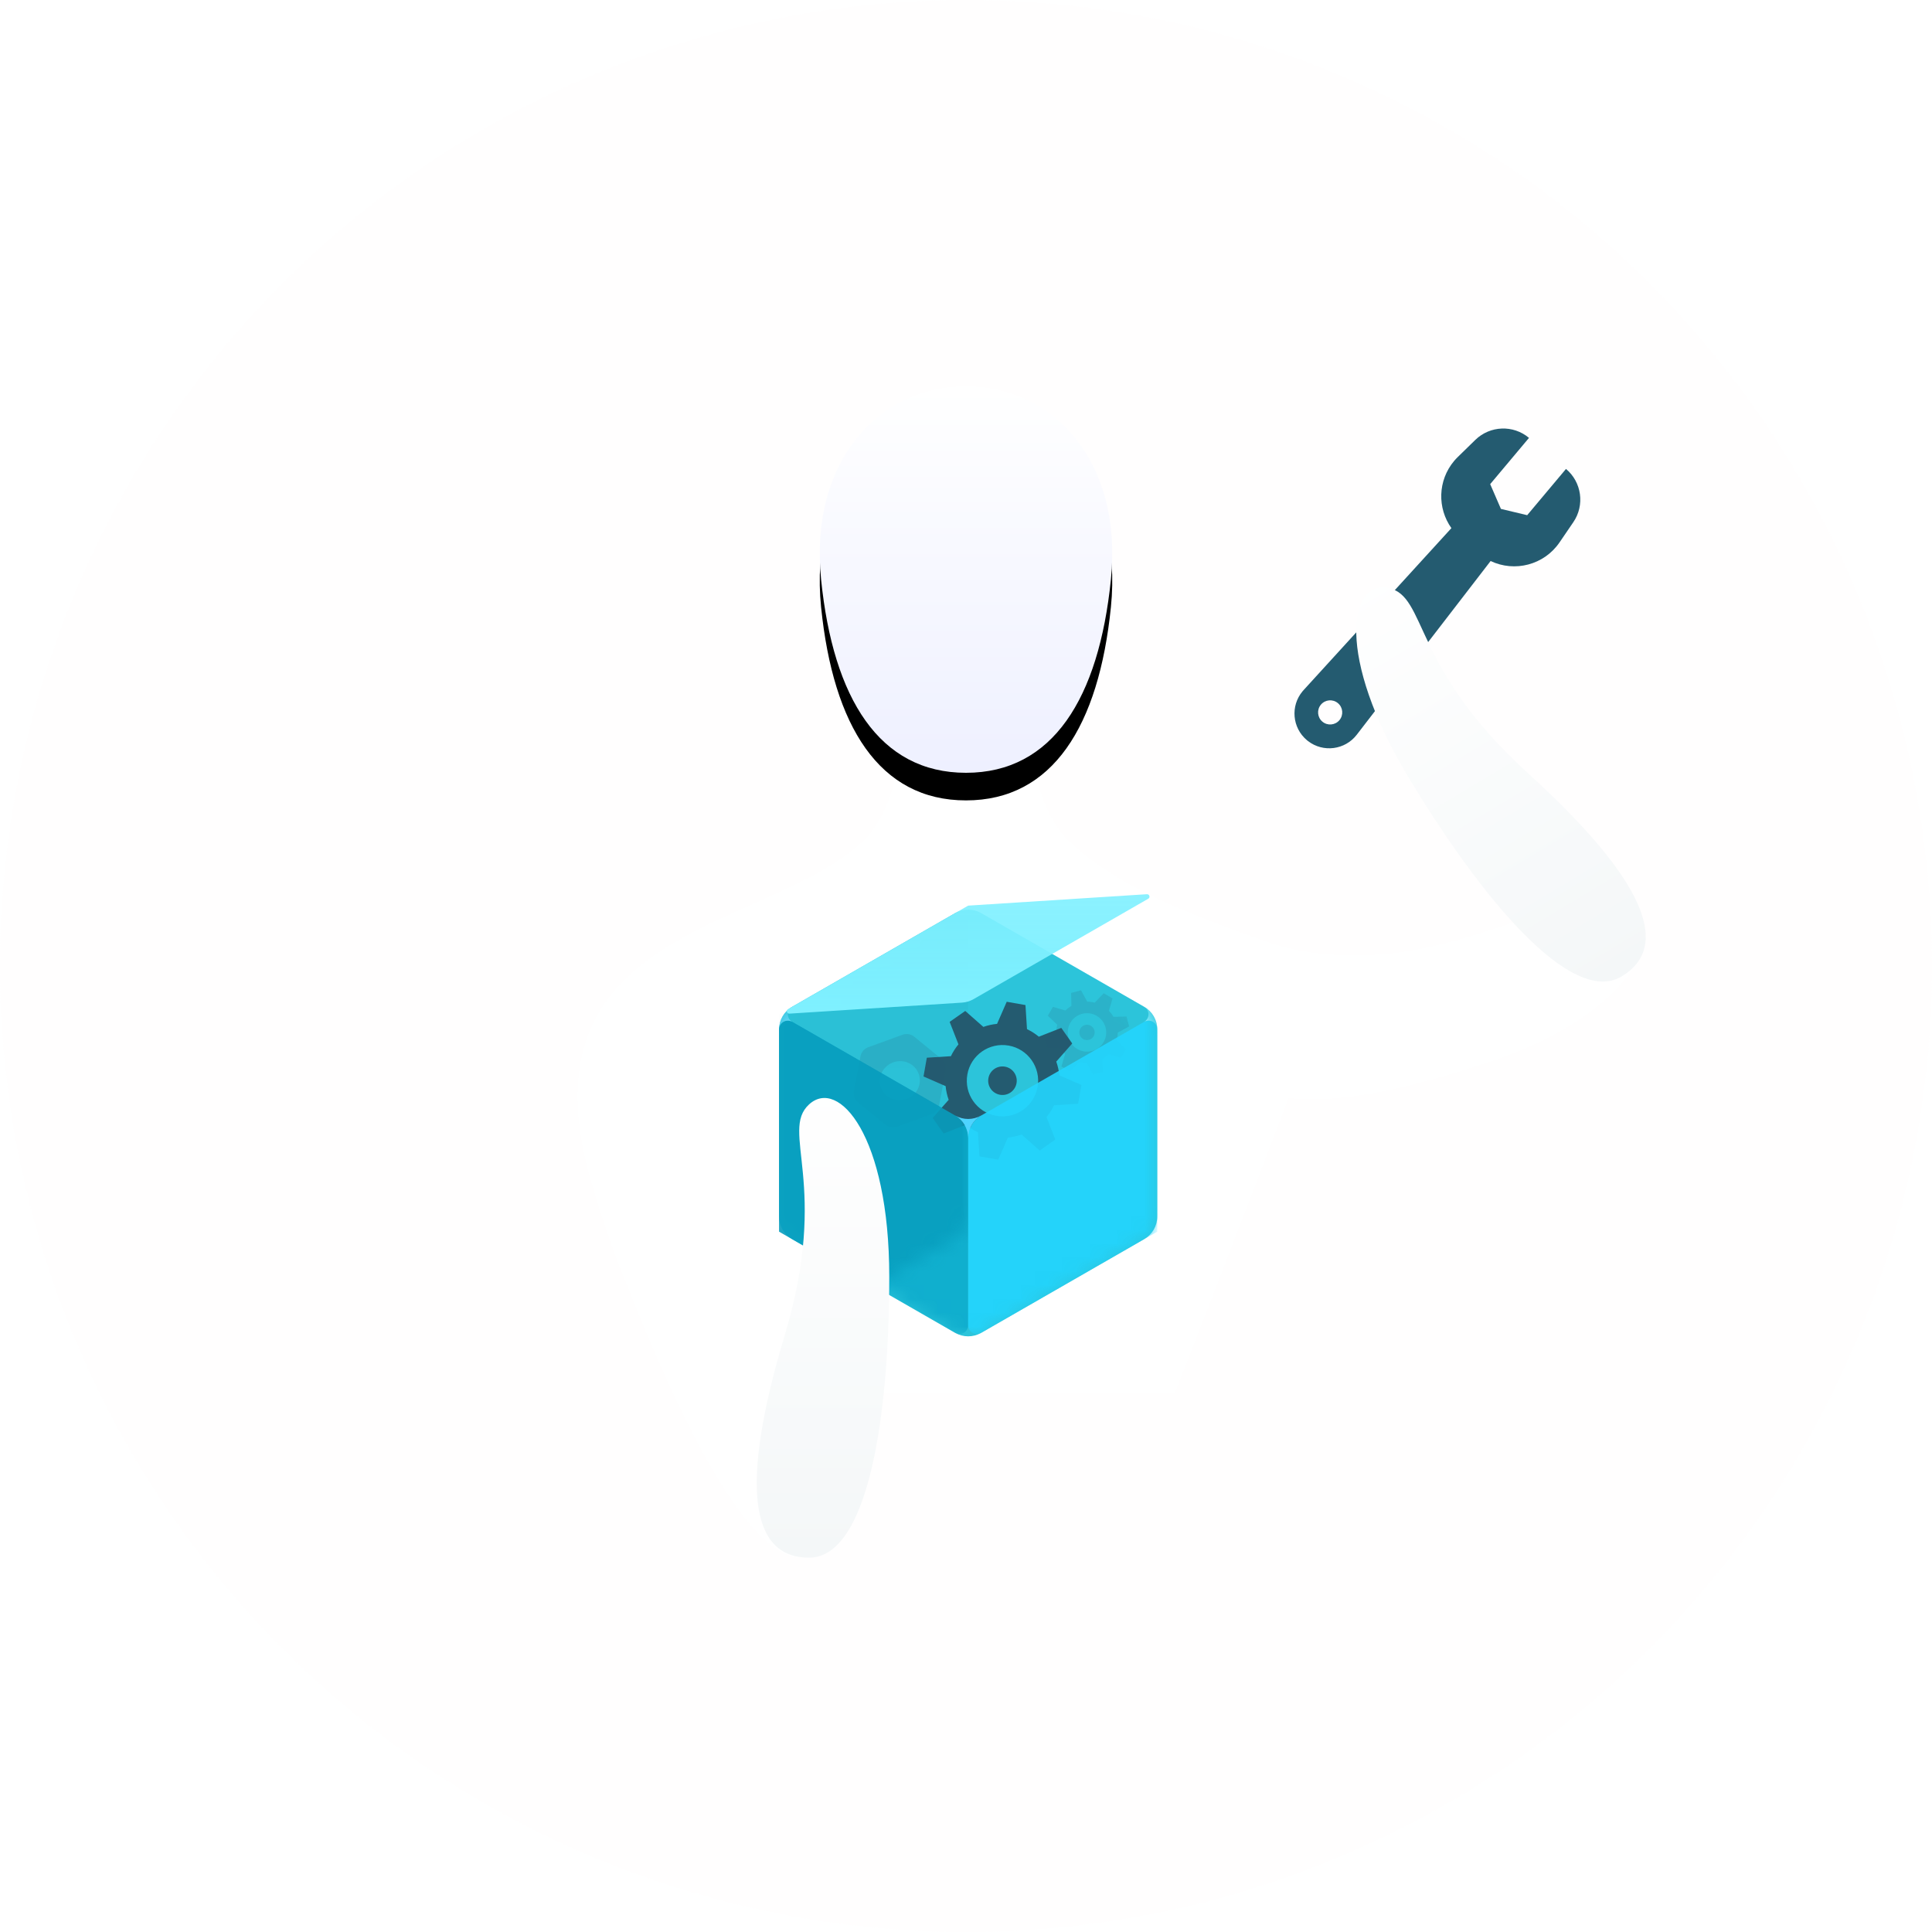 <?xml version="1.0" encoding="UTF-8"?>
<svg width="140px" height="140px" viewBox="0 0 140 140" version="1.1" xmlns="http://www.w3.org/2000/svg" xmlns:xlink="http://www.w3.org/1999/xlink">
    <!-- Generator: Sketch 54.1 (76490) - https://sketchapp.com -->
    <title>devops-icon</title>
    <desc>Created with Sketch.</desc>
    <defs>
        <linearGradient x1="50%" y1="66.614%" x2="50%" y2="94.739%" id="linearGradient-1">
            <stop stop-color="#FFFFFF" offset="0%"></stop>
            <stop stop-color="#FFFFFF" stop-opacity="0" offset="100%"></stop>
        </linearGradient>
        <linearGradient x1="50%" y1="0%" x2="50%" y2="100%" id="linearGradient-2">
            <stop stop-color="#FFFFFF" stop-opacity="0.798" offset="0%"></stop>
            <stop stop-color="#FFFFFF" offset="100%"></stop>
        </linearGradient>
        <linearGradient x1="50%" y1="0%" x2="50%" y2="100%" id="linearGradient-3">
            <stop stop-color="#FFFFFF" offset="0%"></stop>
            <stop stop-color="#EEF0FF" offset="100%"></stop>
        </linearGradient>
        <path d="M28.875,28 C35.157,28 38.5,22.607 39.375,14 C40.25,5.393 35.157,0 28.875,0 C22.593,0 17.5,5.393 18.375,14 C19.25,22.607 22.593,28 28.875,28 Z" id="path-4"></path>
        <filter x="-33.0%" y="-17.9%" width="166.0%" height="150.0%" filterUnits="objectBoundingBox" id="filter-5">
            <feOffset dx="0" dy="2" in="SourceAlpha" result="shadowOffsetOuter1"></feOffset>
            <feGaussianBlur stdDeviation="2" in="shadowOffsetOuter1" result="shadowBlurOuter1"></feGaussianBlur>
            <feColorMatrix values="0 0 0 0 0.047   0 0 0 0 0.296   0 0 0 0 0.365  0 0 0 0.101 0" type="matrix" in="shadowBlurOuter1"></feColorMatrix>
        </filter>
        <path d="M14.644,0.541 L26.457,7.33 C27.043,7.667 27.405,8.292 27.405,8.969 L27.405,22.531 C27.405,23.208 27.043,23.833 26.457,24.17 L14.644,30.959 C14.061,31.294 13.344,31.294 12.761,30.959 L0.948,24.17 C0.362,23.833 5.30960053e-14,23.208 5.30131494e-14,22.531 L5.47895063e-14,8.969 C5.53075648e-14,8.292 0.362,7.667 0.948,7.33 L12.761,0.541 C13.344,0.206 14.061,0.206 14.644,0.541 Z" id="path-6"></path>
        <linearGradient x1="100%" y1="131.883%" x2="100%" y2="0%" id="linearGradient-8">
            <stop stop-color="#1488A2" stop-opacity="0.299" offset="0%"></stop>
            <stop stop-color="#00303B" offset="100%"></stop>
        </linearGradient>
        <linearGradient x1="100%" y1="50%" x2="50%" y2="33.485%" id="linearGradient-9">
            <stop stop-color="#0C4E5D" offset="0%"></stop>
            <stop stop-color="#0C4E5D" stop-opacity="0" offset="100%"></stop>
        </linearGradient>
        <linearGradient x1="50%" y1="2.188%" x2="50%" y2="98.015%" id="linearGradient-10">
            <stop stop-color="#7FF0FF" stop-opacity="0.904" offset="0%"></stop>
            <stop stop-color="#7FF0FF" offset="100%"></stop>
        </linearGradient>
        <linearGradient x1="50%" y1="100%" x2="50%" y2="3.061617e-15%" id="linearGradient-11">
            <stop stop-color="#F4F7F8" offset="0%"></stop>
            <stop stop-color="#FFFFFF" offset="100%"></stop>
        </linearGradient>
    </defs>
    <g id="WIP---May" stroke="none" stroke-width="1" fill="none" fill-rule="evenodd">
        <g id="7---for-devops" transform="translate(-590, -140)">
            <g id="main">
                <g id="content" transform="translate(0, -214)">
                    <g id="top" transform="translate(236, 0)">
                        <g id="art">
                            <g id="devops-icon" transform="translate(354, 354)">
                                <circle id="Oval-6" fill-opacity="0.196" fill="#FFFBFB" cx="70" cy="70" r="70"></circle>
                                <g id="Group-10" transform="translate(41.125, 28)">
                                    <path d="M28.875,84.757 C7.786,84.639 21.424,72.228 21.464,72.457 C22.559,78.663 21.495,83.627 17.414,84.757 C13.333,85.887 7.843,74.153 4.315,65.137 C3.47,63.144 2.625,60.715 1.75,57.75 C-3.811,38.897 14.835,39.519 21.61,32.761 C22.523,31.848 23.375,29.98 23.625,28.875 C24.5,25.009 23.834,18.302 28.875,18.302 C33.916,18.302 33.25,25.009 34.125,28.875 C34.374,29.977 35.229,31.844 36.147,32.762 C39.582,36.186 45.21,38.328 50.758,40.27 C53.251,41.143 57.106,41.661 61.664,40.788 C68.825,39.416 74.535,35.69 77.096,37.625 C79.991,39.812 76.475,45.643 67.25,48.794 C60.627,51.057 55.63,51.98 52.26,51.564 C47.008,65.274 43.775,73.654 42.563,76.705 C40.744,81.281 38.455,84.811 28.875,84.757 Z" id="Combined-Shape" fill="url(#linearGradient-1)"></path>
                                    <path d="M28.875,60.136 C19.216,60.136 21.424,72.228 21.464,72.457 C22.559,78.663 21.495,83.627 17.414,84.757 C13.333,85.887 7.843,74.153 4.315,65.137 C3.47,63.144 2.625,60.715 1.75,57.75 C-3.811,38.897 14.835,39.519 21.61,32.761 C22.523,31.848 23.375,29.98 23.625,28.875 C24.5,25.009 23.834,18.302 28.875,18.302 C33.916,18.302 33.25,25.009 34.125,28.875 C34.374,29.977 35.229,31.844 36.147,32.762 C39.582,36.186 45.21,38.328 50.758,40.27 C53.251,41.143 57.106,41.661 61.664,40.788 C68.825,39.416 74.535,35.69 77.096,37.625 C79.991,39.812 76.475,45.643 67.25,48.794 C60.627,51.057 55.63,51.98 52.26,51.564 C49.929,55.414 47.384,57.784 44.625,58.672 C40.486,60.006 38.455,60.136 28.875,60.136 Z" id="Combined-Shape-Copy-2" fill="url(#linearGradient-2)"></path>
                                    <g id="Oval-2">
                                        <use fill="black" fill-opacity="1" filter="url(#filter-5)" xlink:href="#path-4"></use>
                                        <use fill="url(#linearGradient-3)" fill-rule="evenodd" xlink:href="#path-4"></use>
                                    </g>
                                    <g id="cube" transform="translate(15.33, 37.625)">
                                        <mask id="mask-7" fill="white">
                                            <use xlink:href="#path-6"></use>
                                        </mask>
                                        <use id="base" fill="#2CC4DA" xlink:href="#path-6"></use>
                                        <path d="M13.703,16.844 L13.703,30.411 C13.703,30.759 13.42,31.041 13.072,31.041 C12.962,31.041 12.854,31.012 12.759,30.958 L-1.11910481e-14,23.625 L-5.55111512e-16,8.964 C-2.88689539e-16,8.616 0.282,8.334 0.63,8.334 C0.74,8.334 0.848,8.363 0.944,8.417 L12.754,15.205 C13.341,15.542 13.703,16.167 13.703,16.844 Z" id="left" fill="#00A3C7" opacity="0.8" mask="url(#mask-7)"></path>
                                        <path d="M13.703,1.089 L13.703,14.656 C13.703,15.333 13.341,15.958 12.754,16.295 L0.944,23.083 C0.642,23.256 0.257,23.152 0.084,22.85 C0.029,22.755 -1.32060836e-15,22.646 -1.11022302e-16,22.536 L-8.95283847e-15,7.875 L12.759,0.542 C13.06,0.369 13.445,0.473 13.619,0.775 C13.674,0.87 13.703,0.979 13.703,1.089 Z" id="back" fill="url(#linearGradient-8)" opacity="0.2" mask="url(#mask-7)"></path>
                                        <path d="M14.644,16.291 L26.455,23.079 C26.756,23.252 26.86,23.637 26.687,23.939 C26.631,24.036 26.551,24.116 26.455,24.171 L13.703,31.5 L0.95,24.171 C0.649,23.998 0.545,23.613 0.718,23.311 C0.774,23.214 0.854,23.134 0.95,23.079 L12.761,16.291 C13.344,15.956 14.061,15.956 14.644,16.291 Z" id="bottom" fill="url(#linearGradient-9)" opacity="0.06" mask="url(#mask-7)"></path>
                                        <path d="M19.786,14.728 L20.697,16.222 L19.722,17.197 L18.228,16.286 C17.936,16.453 17.621,16.584 17.289,16.676 L16.877,18.375 L15.498,18.375 L15.086,16.676 C14.754,16.584 14.439,16.453 14.147,16.286 L12.653,17.197 L11.678,16.222 L12.589,14.728 C12.422,14.436 12.291,14.121 12.199,13.789 L10.5,13.377 L10.5,11.998 L12.199,11.586 C12.291,11.254 12.422,10.939 12.589,10.647 L11.678,9.153 L12.653,8.178 L14.147,9.089 C14.439,8.922 14.754,8.791 15.086,8.699 L15.498,7 L16.877,7 L17.289,8.699 C17.621,8.791 17.936,8.922 18.228,9.089 L19.722,8.178 L20.697,9.153 L19.786,10.647 C19.953,10.939 20.084,11.254 20.176,11.586 L21.875,11.998 L21.875,13.377 L20.176,13.789 C20.084,14.121 19.953,14.436 19.786,14.728 Z M16.188,15.273 C17.615,15.273 18.773,14.115 18.773,12.688 C18.773,11.26 17.615,10.102 16.188,10.102 C14.76,10.102 13.602,11.26 13.602,12.688 C13.602,14.115 14.76,15.273 16.188,15.273 Z M16.188,13.722 C15.616,13.722 15.153,13.259 15.153,12.688 C15.153,12.116 15.616,11.653 16.188,11.653 C16.759,11.653 17.222,12.116 17.222,12.688 C17.222,13.259 16.759,13.722 16.188,13.722 Z" id="Combined-Shape" fill="#245B70" mask="url(#mask-7)" transform="translate(16.188, 12.688) rotate(10) translate(-16.188, -12.688) "></path>
                                        <path d="M24.25,10.286 L24.741,11.091 L24.216,11.616 L23.411,11.125 C23.254,11.215 23.084,11.286 22.906,11.335 L22.684,12.25 L21.941,12.25 L21.719,11.335 C21.541,11.286 21.371,11.215 21.214,11.125 L20.409,11.616 L19.884,11.091 L20.375,10.286 C20.285,10.129 20.214,9.959 20.165,9.781 L19.25,9.559 L19.25,8.816 L20.165,8.594 C20.214,8.416 20.285,8.246 20.375,8.089 L19.884,7.284 L20.409,6.759 L21.214,7.25 C21.371,7.16 21.541,7.089 21.719,7.04 L21.941,6.125 L22.684,6.125 L22.906,7.04 C23.084,7.089 23.254,7.16 23.411,7.25 L24.216,6.759 L24.741,7.284 L24.25,8.089 C24.34,8.246 24.411,8.416 24.46,8.594 L25.375,8.816 L25.375,9.559 L24.46,9.781 C24.411,9.959 24.34,10.129 24.25,10.286 Z M22.312,10.58 C23.081,10.58 23.705,9.956 23.705,9.188 C23.705,8.419 23.081,7.795 22.312,7.795 C21.544,7.795 20.92,8.419 20.92,9.188 C20.92,9.956 21.544,10.58 22.312,10.58 Z M22.312,9.744 C22.005,9.744 21.756,9.495 21.756,9.188 C21.756,8.88 22.005,8.631 22.312,8.631 C22.62,8.631 22.869,8.88 22.869,9.188 C22.869,9.495 22.62,9.744 22.312,9.744 Z" id="Combined-Shape-Copy" fill="#245B70" opacity="0.4" mask="url(#mask-7)" transform="translate(22.312, 9.188) rotate(30) translate(-22.312, -9.188) "></path>
                                        <path d="M12.125,13.135 L10.825,15.322 C10.667,15.587 10.381,15.75 10.073,15.75 L7.427,15.75 C7.119,15.75 6.833,15.587 6.675,15.322 L5.375,13.135 C5.211,12.859 5.211,12.516 5.375,12.24 L6.675,10.053 C6.833,9.788 7.119,9.625 7.427,9.625 L10.073,9.625 C10.381,9.625 10.667,9.788 10.825,10.053 L12.125,12.24 C12.289,12.516 12.289,12.859 12.125,13.135 Z M8.75,14.102 C9.554,14.102 10.206,13.469 10.206,12.688 C10.206,11.906 9.554,11.273 8.75,11.273 C7.946,11.273 7.294,11.906 7.294,12.688 C7.294,13.469 7.946,14.102 8.75,14.102 Z" id="Combined-Shape" fill="#245B70" opacity="0.4" mask="url(#mask-7)" transform="translate(8.75, 12.688) rotate(-20) translate(-8.75, -12.688) "></path>
                                        <path d="M27.405,8.964 L27.405,23.625 L14.646,30.958 C14.345,31.131 13.96,31.027 13.786,30.725 C13.731,30.63 13.703,30.521 13.703,30.411 L13.703,16.844 C13.703,16.167 14.064,15.542 14.651,15.205 L26.461,8.417 C26.763,8.244 27.148,8.348 27.321,8.65 C27.376,8.745 27.405,8.854 27.405,8.964 Z" id="right" fill="#23D4FC" opacity="0.956" mask="url(#mask-7)"></path>
                                        <path d="M13.703,8.964 L13.703,23.625 L0.944,30.958 C0.642,31.131 0.257,31.027 0.084,30.725 C0.029,30.63 -1.01584298e-15,30.521 -1.66533454e-15,30.411 L-3.26405569e-14,16.844 C-3.39252415e-14,16.167 0.362,15.542 0.948,15.205 L12.759,8.417 C13.06,8.244 13.445,8.348 13.619,8.65 C13.674,8.745 13.703,8.854 13.703,8.964 Z" id="right-copy" fill="#089EBE" opacity="0.936" mask="url(#mask-7)" transform="translate(6.851, 19.688) scale(-1, 1) translate(-6.851, -19.688) "></path>
                                        <path d="M0.95,7.329 C0.854,7.384 0.774,7.464 0.718,7.561 C0.546,7.861 0.647,8.243 0.944,8.418 C0.848,8.363 0.74,8.334 0.63,8.334 C0.284,8.334 0.004,8.612 3.75289358e-05,8.957 C0.004,8.285 0.365,7.665 0.948,7.33 L0.95,7.329 L0.95,7.329 Z" id="left-corner" fill="#67D7F8" mask="url(#mask-7)"></path>
                                        <path d="M26.455,7.329 L26.457,7.33 C27.04,7.665 27.401,8.285 27.405,8.957 C27.404,8.849 27.375,8.743 27.321,8.65 C27.148,8.348 26.763,8.244 26.461,8.417 C26.555,8.362 26.633,8.283 26.687,8.189 C26.86,7.887 26.756,7.502 26.455,7.329 L26.455,7.329 Z" id="right-corner" fill="#88ECFE" mask="url(#mask-7)"></path>
                                        <path d="M12.754,15.205 L12.761,15.209 C13.344,15.544 14.061,15.544 14.644,15.209 L14.651,15.205 C14.064,15.542 13.703,16.167 13.703,16.844 C13.703,16.167 13.341,15.542 12.754,15.205 L12.754,15.205 Z" id="center-corner" fill="#4ED4FF" mask="url(#mask-7)"></path>
                                    </g>
                                    <path d="M29.032,37.625 L41.985,36.798 C42.082,36.792 42.165,36.865 42.171,36.961 C42.176,37.028 42.142,37.091 42.084,37.124 L29.414,44.406 C29.163,44.55 28.882,44.635 28.593,44.653 L16.08,45.452 C15.983,45.458 15.9,45.385 15.894,45.289 C15.889,45.222 15.923,45.159 15.981,45.126 L29.032,37.625 Z" id="top" fill="url(#linearGradient-10)"></path>
                                    <path d="M64.149,10.306 L64.81,26.185 C64.868,27.575 63.789,28.748 62.399,28.806 C62.364,28.807 62.329,28.808 62.294,28.808 C60.904,28.808 59.777,27.681 59.777,26.29 C59.777,26.255 59.777,26.22 59.779,26.185 L60.44,10.306 C58.727,9.862 57.462,8.306 57.462,6.454 C57.462,6.322 57.469,6.19 57.482,6.058 L57.658,4.295 C57.807,2.812 59.054,1.683 60.544,1.683 L60.544,6.058 L62.294,6.933 L64.044,6.058 L64.044,1.683 C65.535,1.683 66.782,2.812 66.931,4.295 L67.107,6.058 C67.305,8.038 66.016,9.823 64.149,10.306 Z M62.294,27.058 C62.778,27.058 63.169,26.666 63.169,26.183 C63.169,25.7 62.778,25.308 62.294,25.308 C61.811,25.308 61.419,25.7 61.419,26.183 C61.419,26.666 61.811,27.058 62.294,27.058 Z" id="Combined-Shape" fill="#245B70" transform="translate(62.295, 15.246) rotate(40) translate(-62.295, -15.246) "></path>
                                    <path d="M17.5,84.875 C21.764,84.875 23.314,74.745 23.314,64.514 C23.314,54.284 19.631,50.07 17.5,52.033 C15.369,53.995 19.033,57.788 15.746,68.729 C12.458,79.67 13.236,84.875 17.5,84.875 Z" id="Oval-7" fill="url(#linearGradient-11)"></path>
                                    <path d="M65.931,45.654 C61.667,45.654 60.889,40.449 64.176,29.509 C67.464,18.568 63.8,14.775 65.931,12.812 C68.062,10.85 71.744,15.063 71.744,25.294 C71.744,35.524 70.194,45.654 65.931,45.654 Z" id="Oval-7-Copy" fill="url(#linearGradient-11)" transform="translate(66.943, 28.999) scale(-1, 1) rotate(31) translate(-66.943, -28.999) "></path>
                                </g>
                            </g>
                        </g>
                    </g>
                </g>
            </g>
        </g>
    </g>
</svg>